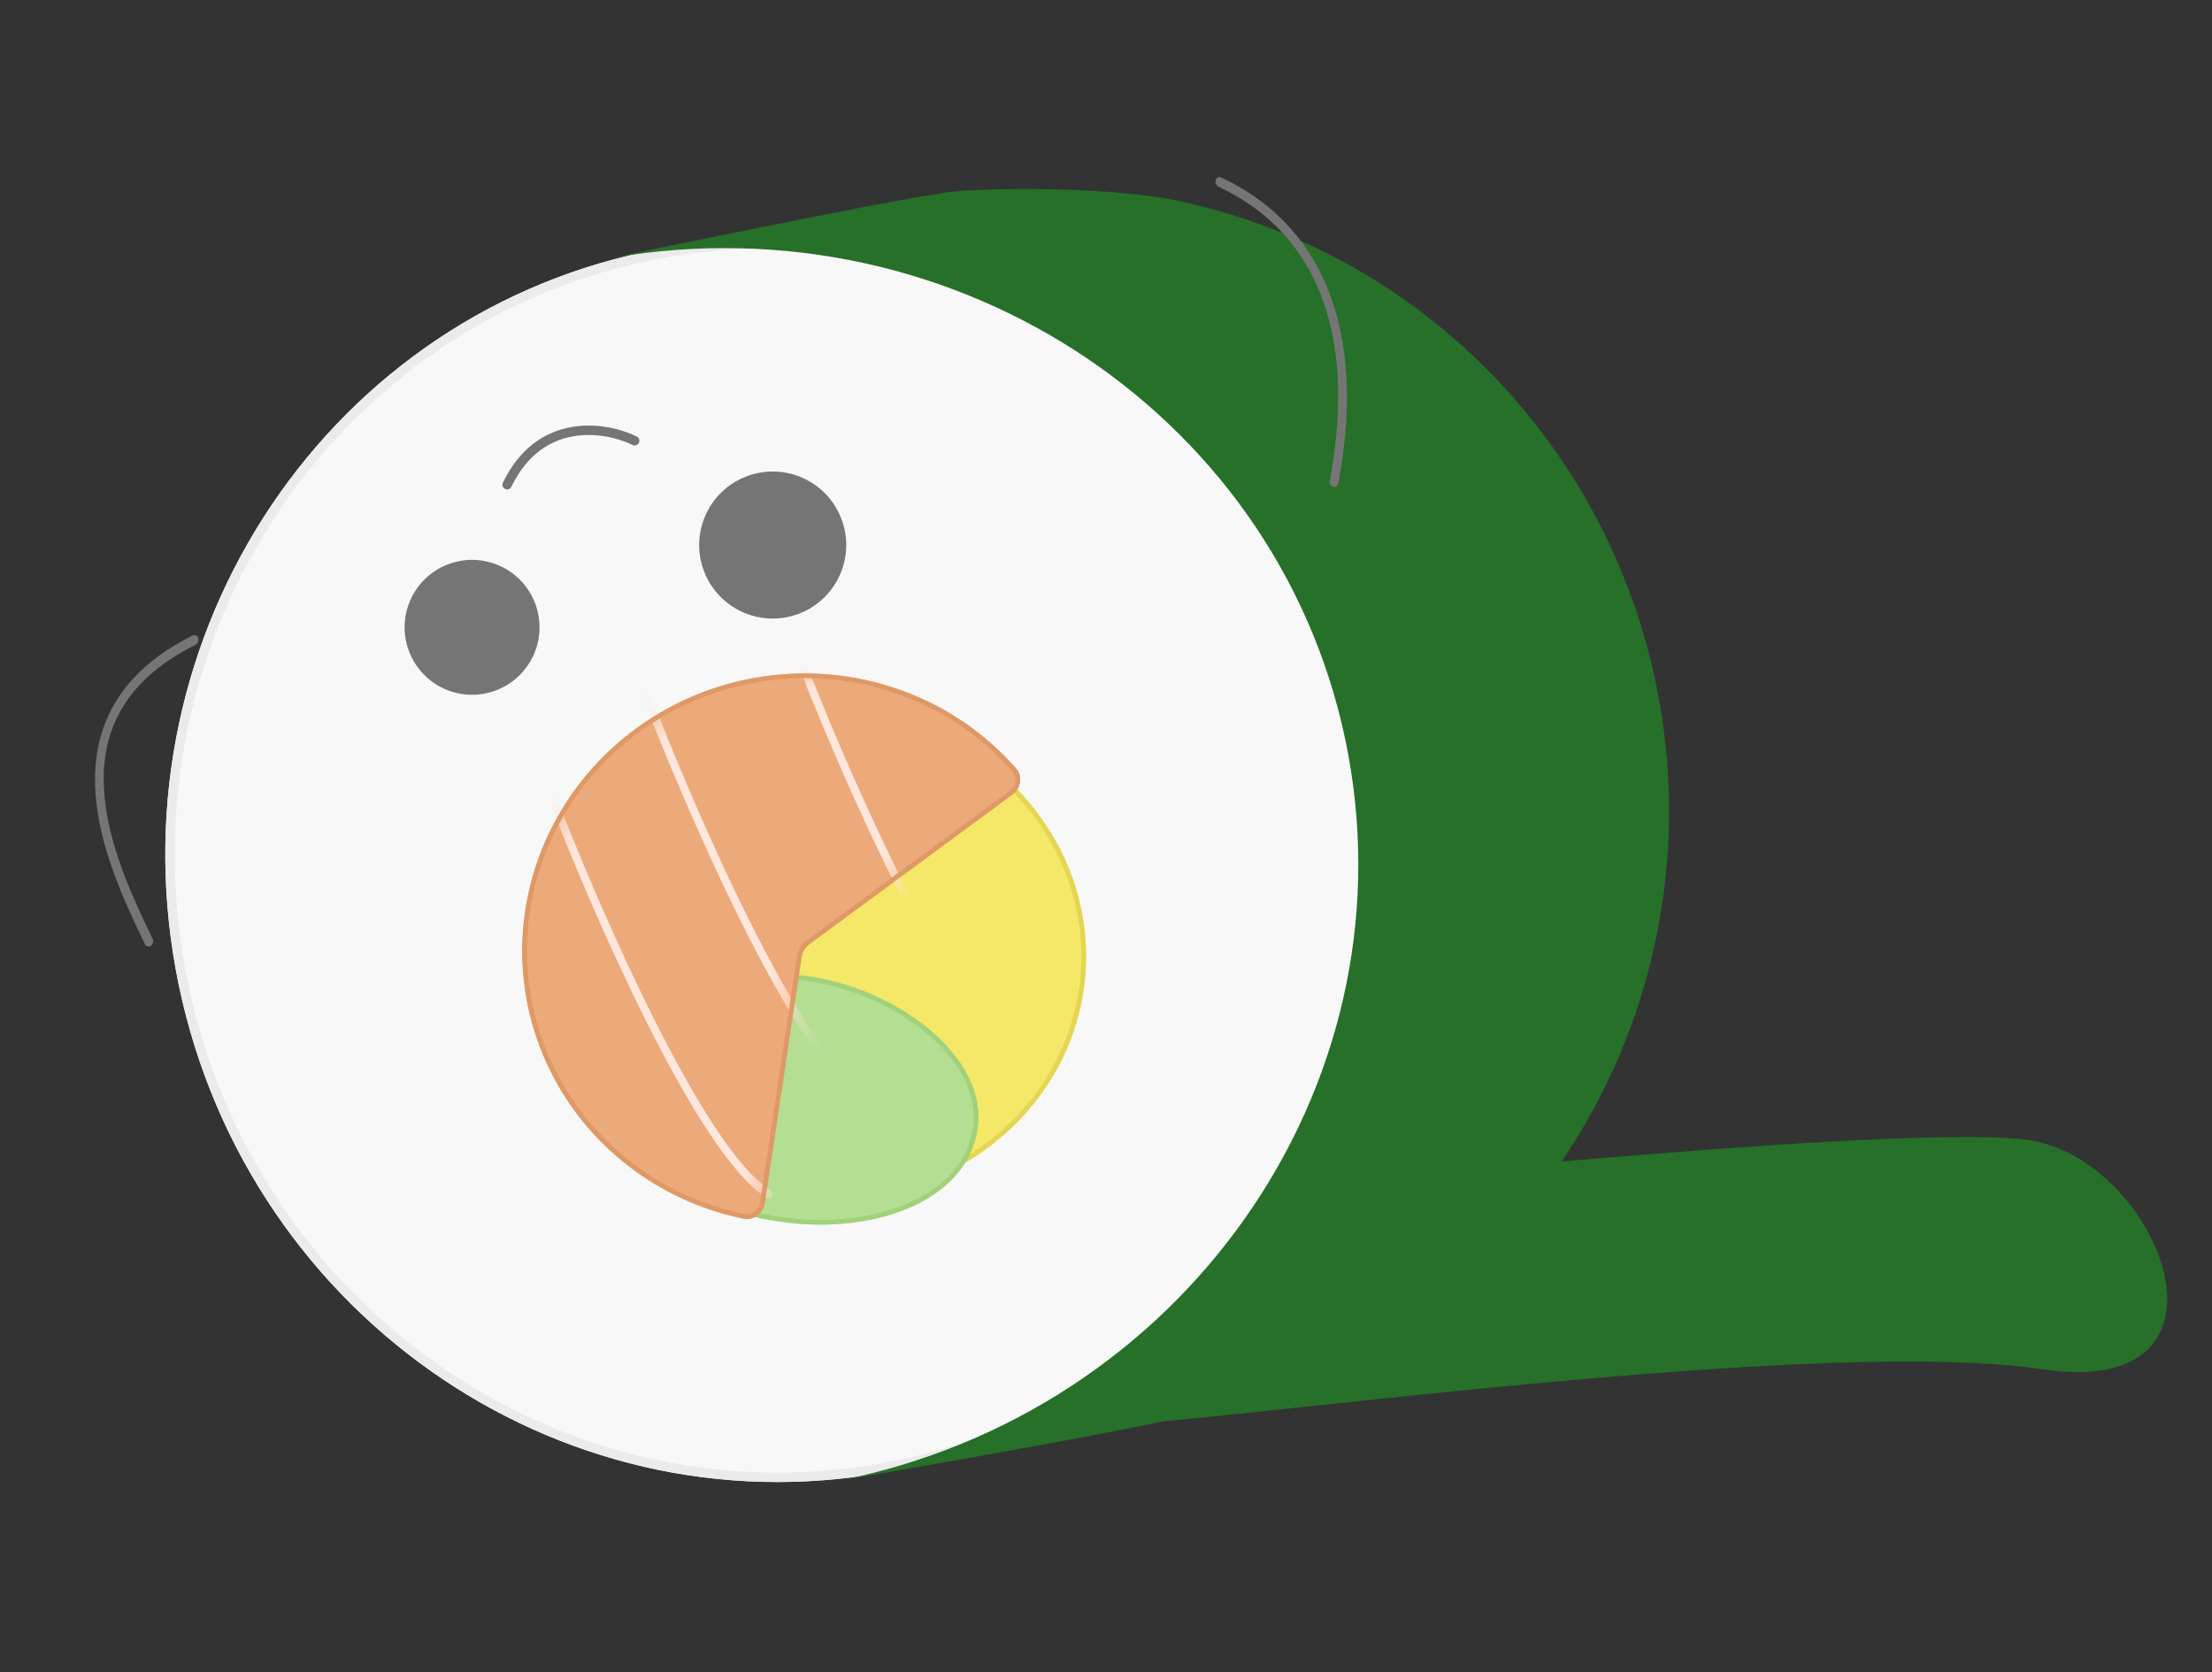 <svg width="82" height="62" viewBox="0 0 82 62" fill="none" xmlns="http://www.w3.org/2000/svg">
<rect x="0" y="0" width="82" height="62" fill="#333333" stroke="none"/>
<path fill-rule="evenodd" clip-rule="evenodd" d="M7.347 23.66C7.377 23.755 7.333 23.865 7.249 23.907C5.844 24.606 4.971 25.457 4.462 26.369C3.954 27.281 3.798 28.275 3.857 29.283C3.975 31.305 4.954 33.343 5.647 34.785L5.657 34.805C5.699 34.893 5.669 35.009 5.591 35.064C5.513 35.12 5.415 35.094 5.373 35.006L5.35 34.958C4.664 33.532 3.658 31.438 3.535 29.335C3.472 28.265 3.638 27.182 4.196 26.181C4.753 25.181 5.691 24.285 7.141 23.563C7.225 23.522 7.317 23.565 7.347 23.66Z" fill="#757575"/>
<path d="M6.521 35.976C4.217 23.451 12.258 11.475 24.481 9.227C36.704 6.978 48.48 15.309 50.784 27.834C53.088 40.358 45.047 52.334 32.824 54.582C20.602 56.831 8.825 48.5 6.521 35.976Z" fill="#F8F8F8"/>
<path fill-rule="evenodd" clip-rule="evenodd" d="M24.544 9.571C12.52 11.783 4.595 23.57 6.866 35.912C9.136 48.255 20.736 56.45 32.761 54.238C44.786 52.026 52.71 40.239 50.44 27.897C48.17 15.554 36.569 7.359 24.544 9.571ZM24.481 9.227C12.258 11.475 4.217 23.451 6.521 35.976C8.825 48.5 20.602 56.831 32.824 54.582C45.047 52.334 53.088 40.358 50.784 27.834C48.48 15.309 36.704 6.978 24.481 9.227Z" fill="#EBEBEB"/>
<path d="M26.098 21.178C25.562 19.772 26.268 18.197 27.674 17.661C29.081 17.125 30.656 17.831 31.192 19.238C31.727 20.644 31.022 22.219 29.615 22.755C28.209 23.291 26.634 22.585 26.098 21.178Z" fill="#757575"/>
<path d="M15.163 24.149C14.672 22.859 15.319 21.414 16.61 20.922C17.9 20.431 19.345 21.078 19.836 22.369C20.328 23.659 19.68 25.104 18.39 25.596C17.099 26.087 15.655 25.44 15.163 24.149Z" fill="#757575"/>
<path fill-rule="evenodd" clip-rule="evenodd" d="M75.124 42.257C72.593 41.926 64.836 42.462 57.891 43.063C59.572 40.585 60.757 37.798 61.376 34.857C61.999 31.898 62.037 28.842 61.489 25.864C60.942 22.886 59.818 20.044 58.183 17.5C56.547 14.957 54.432 12.761 51.959 11.039C49.485 9.317 46.7 8.102 43.765 7.464C40.829 6.826 35.448 6.988 34.905 7.17C34.902 7.171 34.9 7.173 34.897 7.175C32.969 7.413 22.724 9.55 22.724 9.55L22.724 9.552C35.533 7.365 47.696 15.559 49.981 27.981C52.266 40.404 43.815 52.389 31.067 54.904L31.067 54.906C31.067 54.906 39.354 53.491 43.148 52.694C44.538 52.567 46.324 52.377 48.355 52.161L48.355 52.161C56.903 51.253 69.786 49.884 75.698 50.766C83.592 51.943 80.052 42.901 75.124 42.257Z" fill="#267029"/>
<path d="M32.115 26.861C32.266 26.601 32.565 26.461 32.856 26.53C34.237 26.857 35.53 27.467 36.642 28.317C37.883 29.267 38.86 30.488 39.485 31.873C40.11 33.258 40.365 34.763 40.226 36.256C40.087 37.748 39.56 39.182 38.69 40.429C37.82 41.677 36.634 42.7 35.238 43.409C33.843 44.117 32.28 44.489 30.688 44.49C29.096 44.492 27.524 44.124 26.112 43.419C24.864 42.795 23.776 41.926 22.919 40.873C22.719 40.627 22.735 40.275 22.94 40.029L27.933 34.037C27.959 34.007 27.982 33.974 28.002 33.939L32.115 26.861Z" fill="#F5E767"/>
<path fill-rule="evenodd" clip-rule="evenodd" d="M36.534 28.456C35.442 27.62 34.171 27.021 32.813 26.7C32.603 26.65 32.381 26.75 32.267 26.947L28.153 34.025C28.128 34.068 28.099 34.109 28.067 34.148L23.075 40.139C22.919 40.325 22.912 40.585 23.056 40.762C23.897 41.796 24.966 42.65 26.192 43.262C27.58 43.956 29.125 44.318 30.69 44.316C32.254 44.314 33.79 43.949 35.16 43.254C36.531 42.558 37.693 41.554 38.546 40.331C39.398 39.108 39.916 37.704 40.051 36.242C40.187 34.78 39.938 33.304 39.325 31.946C38.712 30.588 37.753 29.389 36.534 28.456ZM32.856 26.53C32.565 26.461 32.266 26.601 32.115 26.861L28.002 33.939C27.982 33.974 27.959 34.007 27.933 34.037L22.94 40.029C22.735 40.275 22.719 40.627 22.919 40.873C23.776 41.926 24.864 42.795 26.112 43.419C27.524 44.124 29.096 44.492 30.688 44.49C32.28 44.489 33.843 44.117 35.238 43.409C36.634 42.7 37.82 41.677 38.69 40.429C39.56 39.182 40.087 37.748 40.226 36.256C40.365 34.763 40.11 33.258 39.485 31.873C38.86 30.488 37.883 29.267 36.642 28.317C35.53 27.467 34.237 26.857 32.856 26.53Z" fill="#E4D651"/>
<path d="M22.237 40.395C22.597 37.693 26.515 35.775 29.814 36.177C33.112 36.579 36.606 39.1 36.246 41.802C35.886 44.504 32.492 45.732 29.193 45.33C25.894 44.928 21.877 43.097 22.237 40.395Z" fill="#B4DE92"/>
<path fill-rule="evenodd" clip-rule="evenodd" d="M25.005 37.276C23.594 38.029 22.58 39.145 22.411 40.416C22.245 41.663 23.083 42.742 24.436 43.576C25.782 44.406 27.586 44.958 29.216 45.157C30.84 45.354 32.48 45.15 33.75 44.571C35.019 43.994 35.903 43.054 36.072 41.781C36.241 40.516 35.509 39.263 34.29 38.262C33.074 37.265 31.407 36.547 29.79 36.35C28.179 36.154 26.412 36.525 25.005 37.276ZM29.814 36.177C26.515 35.775 22.597 37.693 22.237 40.395C21.877 43.097 25.894 44.928 29.193 45.33C32.492 45.732 35.886 44.504 36.246 41.802C36.606 39.1 33.112 36.579 29.814 36.177Z" fill="#A1D279"/>
<path d="M28.351 44.609C28.294 44.991 27.936 45.261 27.558 45.183C26.12 44.886 24.762 44.293 23.575 43.438C22.199 42.449 21.096 41.139 20.363 39.627C19.63 38.114 19.289 36.444 19.371 34.766C19.453 33.087 19.955 31.452 20.833 30.004C21.711 28.556 22.937 27.341 24.403 26.465C25.87 25.59 27.53 25.082 29.239 24.986C30.948 24.89 32.651 25.209 34.198 25.915C35.529 26.522 36.709 27.399 37.662 28.486C37.919 28.778 37.85 29.224 37.534 29.457L29.999 35.01C29.847 35.122 29.746 35.289 29.718 35.474L28.351 44.609Z" fill="#ECA979"/>
<mask id="mask0_1644_10141" style="mask-type:alpha" maskUnits="userSpaceOnUse" x="19" y="24" width="19" height="22">
<path d="M28.351 44.609C28.294 44.991 27.936 45.261 27.558 45.183C26.12 44.886 24.762 44.293 23.575 43.438C22.199 42.449 21.096 41.139 20.363 39.627C19.63 38.114 19.289 36.444 19.371 34.766C19.453 33.087 19.955 31.452 20.833 30.004C21.711 28.556 22.937 27.341 24.403 26.465C25.87 25.59 27.53 25.082 29.239 24.986C30.948 24.89 32.651 25.209 34.198 25.915C35.529 26.522 36.709 27.399 37.662 28.486C37.919 28.778 37.85 29.224 37.534 29.457L29.999 35.01C29.847 35.122 29.746 35.289 29.718 35.474L28.351 44.609Z" fill="#ECA979"/>
</mask>
<g mask="url(#mask0_1644_10141)">
<path fill-rule="evenodd" clip-rule="evenodd" d="M28.633 44.353C28.607 44.442 28.517 44.472 28.432 44.419C27.753 44 27.004 43.093 26.247 41.94C25.484 40.779 24.692 39.339 23.93 37.816C22.407 34.768 20.993 31.369 20.156 29.169C20.117 29.067 20.151 28.968 20.231 28.946C20.312 28.925 20.408 28.99 20.447 29.091C21.279 31.281 22.686 34.663 24.2 37.69C24.957 39.204 25.738 40.625 26.485 41.761C27.238 42.906 27.936 43.732 28.525 44.096C28.61 44.148 28.659 44.263 28.633 44.353Z" fill="#FFE7DD"/>
<path fill-rule="evenodd" clip-rule="evenodd" d="M32.211 40.787C32.185 40.876 32.095 40.906 32.01 40.853C31.331 40.434 30.582 39.526 29.825 38.374C29.061 37.213 28.27 35.773 27.508 34.249C25.985 31.202 24.57 27.803 23.733 25.603C23.695 25.501 23.729 25.402 23.809 25.38C23.889 25.359 23.986 25.424 24.024 25.525C24.857 27.715 26.264 31.097 27.778 34.124C28.535 35.638 29.316 37.059 30.063 38.195C30.816 39.34 31.514 40.166 32.103 40.529C32.188 40.582 32.236 40.697 32.211 40.787Z" fill="#FFE7DD"/>
<path fill-rule="evenodd" clip-rule="evenodd" d="M37.808 39.175C37.782 39.264 37.692 39.294 37.607 39.241C36.928 38.822 36.179 37.915 35.422 36.762C34.659 35.601 33.867 34.161 33.105 32.638C31.581 29.59 30.168 26.192 29.331 23.991C29.292 23.889 29.326 23.79 29.406 23.768C29.486 23.747 29.583 23.812 29.621 23.913C30.454 26.103 31.861 29.485 33.375 32.512C34.132 34.026 34.913 35.447 35.66 36.583C36.413 37.728 37.111 38.554 37.7 38.918C37.785 38.97 37.833 39.085 37.808 39.175Z" fill="#FFE7DD"/>
</g>
<path fill-rule="evenodd" clip-rule="evenodd" d="M23.678 43.296C24.845 44.136 26.181 44.72 27.595 45.012C27.867 45.068 28.134 44.875 28.177 44.585L29.545 35.451C29.579 35.219 29.706 35.01 29.896 34.87L37.431 29.317C37.671 29.14 37.714 28.811 37.53 28.602C36.593 27.534 35.432 26.671 34.124 26.074C32.602 25.38 30.927 25.066 29.247 25.16C27.567 25.255 25.934 25.755 24.492 26.615C23.051 27.475 21.845 28.67 20.983 30.093C20.12 31.516 19.627 33.123 19.546 34.772C19.466 36.422 19.8 38.062 20.521 39.549C21.242 41.036 22.326 42.323 23.678 43.296ZM27.558 45.183C27.936 45.261 28.294 44.991 28.351 44.609L29.718 35.474C29.746 35.289 29.847 35.122 29.999 35.01L37.534 29.457C37.85 29.224 37.919 28.778 37.662 28.486C36.709 27.399 35.529 26.522 34.198 25.915C32.651 25.209 30.948 24.89 29.239 24.986C27.53 25.082 25.87 25.59 24.403 26.465C22.937 27.341 21.711 28.556 20.833 30.004C19.955 31.452 19.453 33.087 19.371 34.766C19.289 36.444 19.63 38.114 20.363 39.627C21.096 41.139 22.199 42.449 23.575 43.438C24.762 44.293 26.12 44.886 27.558 45.183Z" fill="#DF9966"/>
<path fill-rule="evenodd" clip-rule="evenodd" d="M23.685 16.419C23.643 16.505 23.538 16.541 23.451 16.498C22.946 16.25 22.11 16.029 21.259 16.175C20.42 16.318 19.551 16.82 18.958 18.046C18.916 18.133 18.811 18.17 18.724 18.128C18.637 18.085 18.601 17.981 18.643 17.894C19.285 16.565 20.25 15.992 21.2 15.83C22.139 15.669 23.05 15.911 23.605 16.184C23.692 16.227 23.728 16.332 23.685 16.419Z" fill="#757575"/>
<path fill-rule="evenodd" clip-rule="evenodd" d="M45.068 6.679C45.041 6.774 45.089 6.883 45.174 6.924C47.204 7.881 48.453 9.403 49.089 11.273C49.727 13.151 49.752 15.401 49.294 17.815C49.276 17.914 49.332 18.019 49.419 18.049C49.507 18.08 49.593 18.026 49.612 17.927C50.078 15.473 50.061 13.141 49.39 11.166C48.715 9.182 47.388 7.578 45.272 6.58C45.187 6.54 45.096 6.584 45.068 6.679Z" fill="#757575"/>
</svg>
